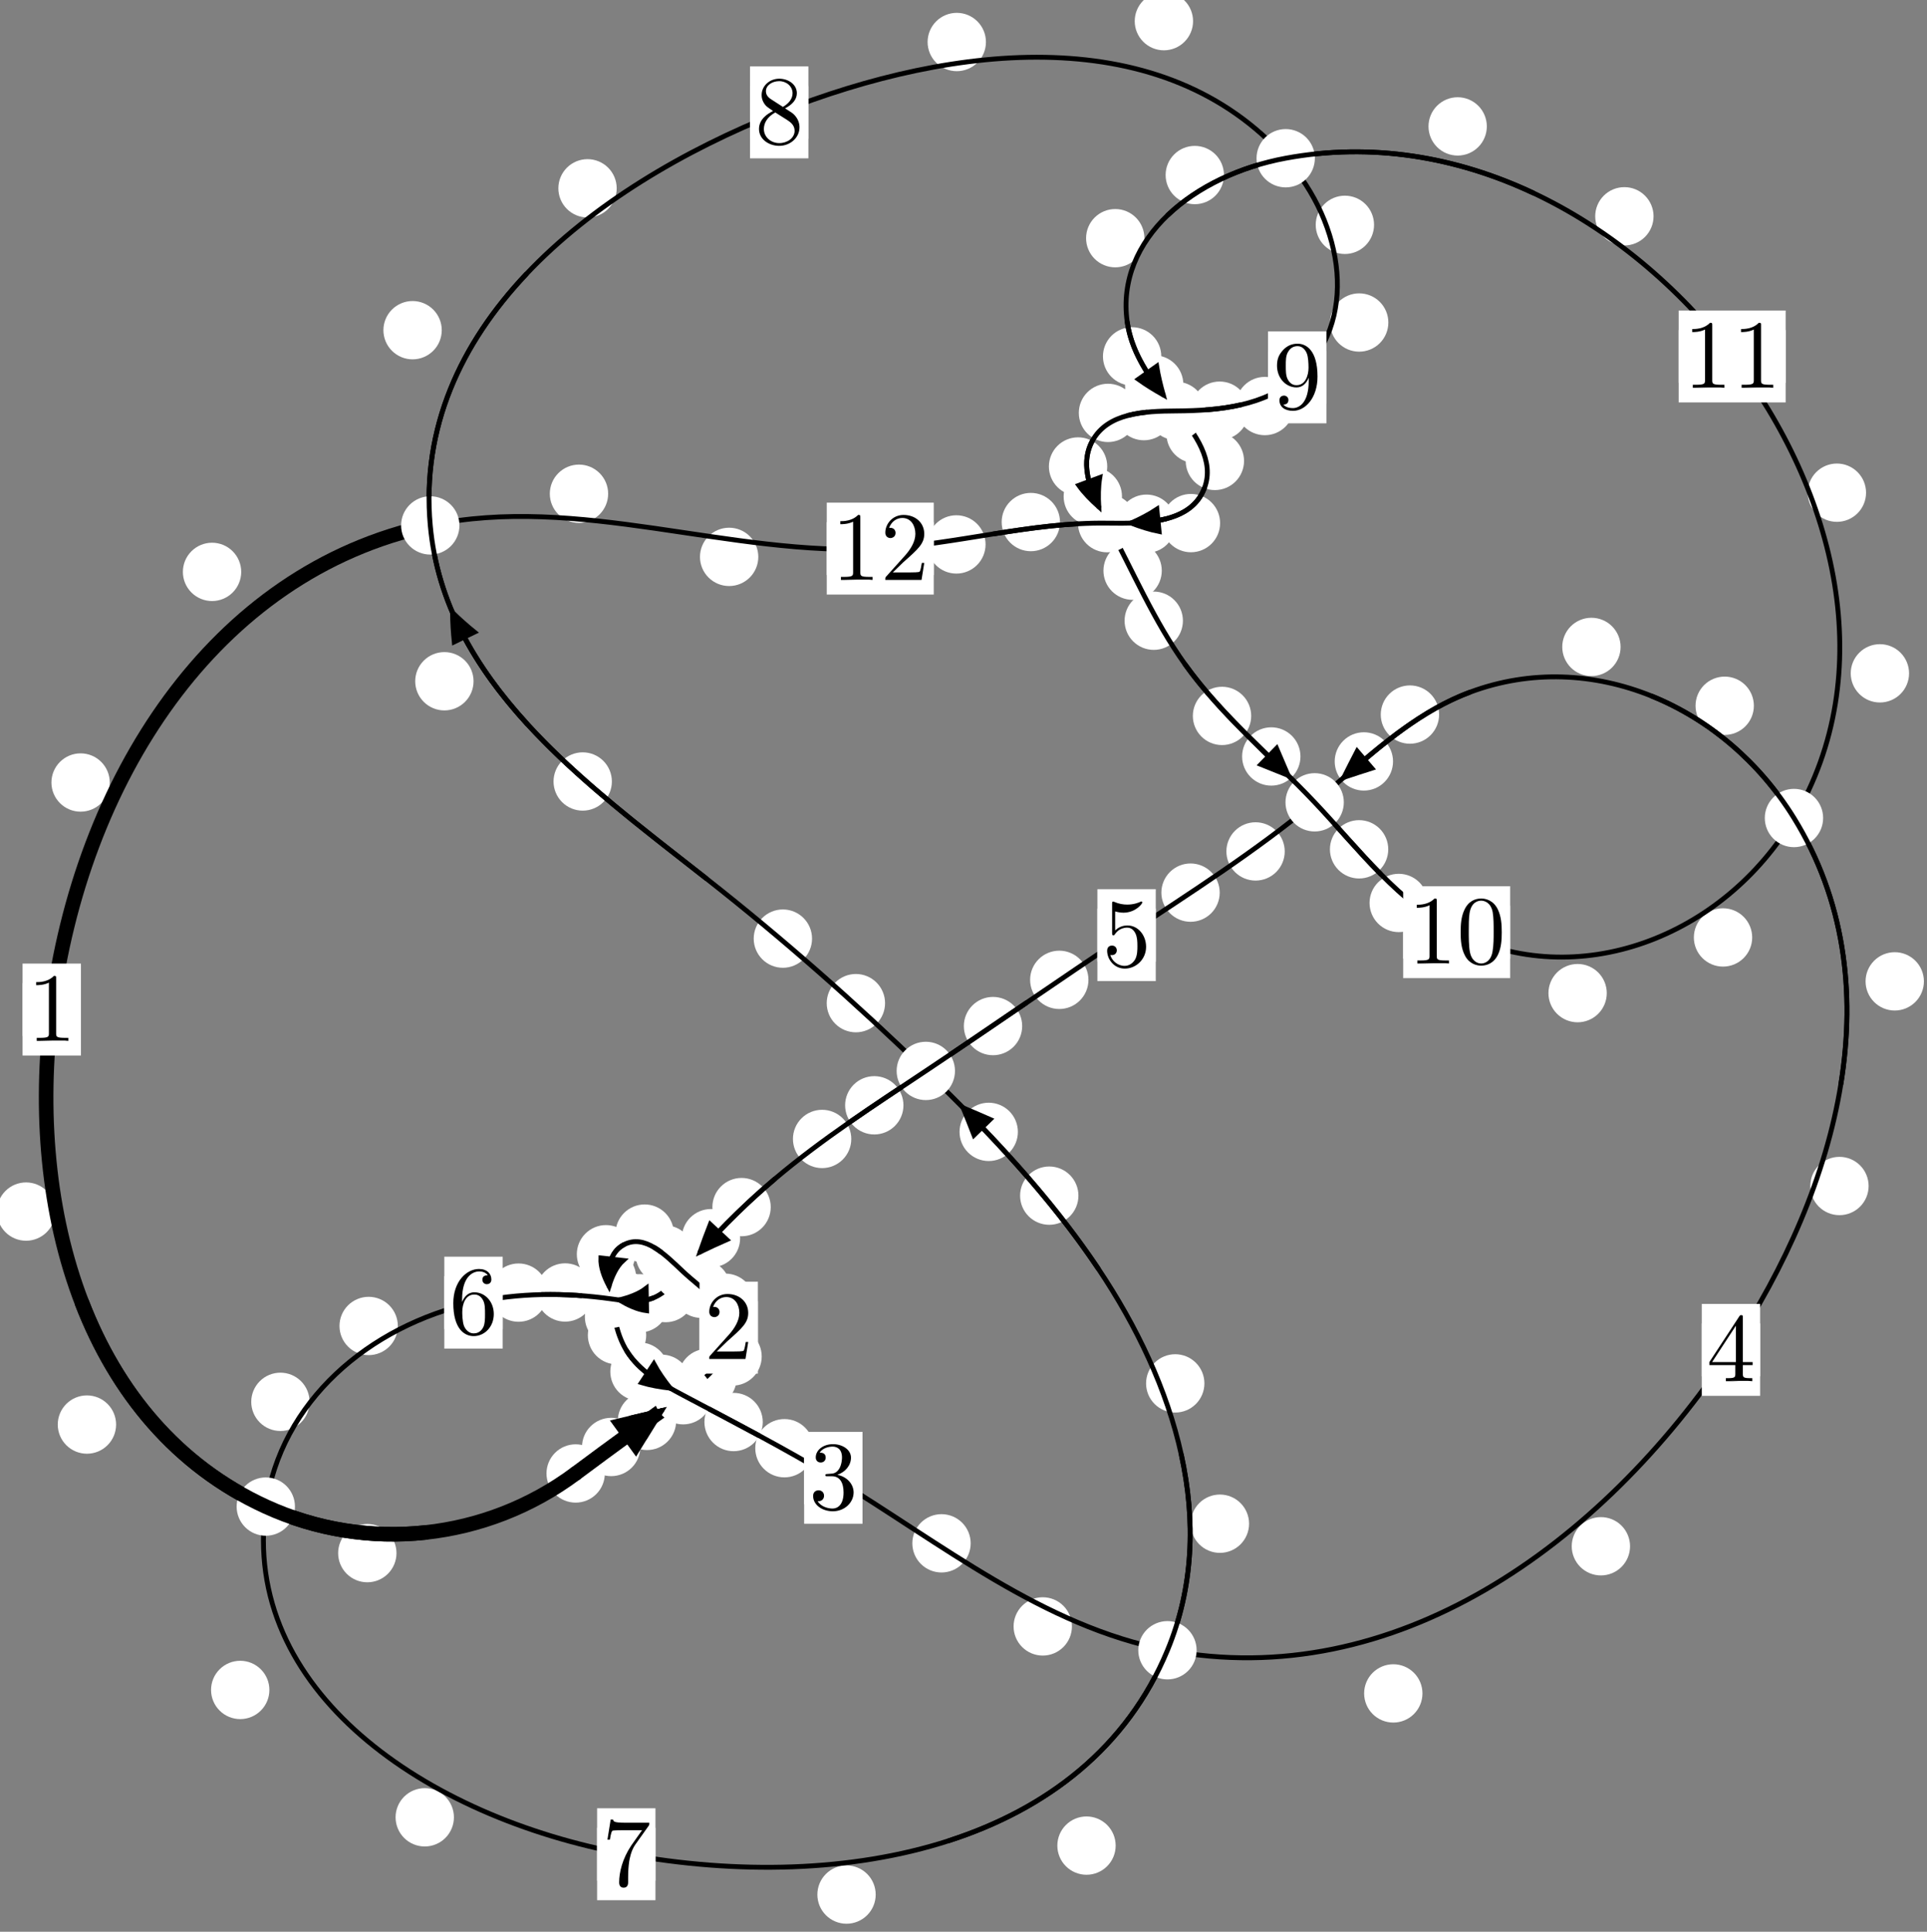<?xml version="1.0"?>
<!-- Created by MetaPost 1.999 on 2021.07.06:0015 -->
<svg version="1.1" xmlns="http://www.w3.org/2000/svg" xmlns:xlink="http://www.w3.org/1999/xlink" width="197.462" height="197.99" viewBox="0 0 197.462 197.99">
<rect x="0" y="0" width="197.462" height="197.99" fill="#808080" stroke="none"/>
<!-- Original BoundingBox: -70.317474 -54.168701 127.144852 143.820862 -->
  <defs>
    <g transform="scale(0.01,0.01)" id="GLYPHcmr10_48">
      <path style="fill-rule: evenodd;" d="M460 -320C460 -400,455 -480,420 -554C374 -650,292 -666,250 -666C190 -666,117 -640,76 -547C44 -478,39 -400,39 -320C39 -245,43 -155,84 -79C127 2,200 22,249 22C303 22,379 1,423 -94C455 -163,460 -241,460 -320M249 -0C210 -0,151 -25,133 -121C122 -181,122 -273,122 -332C122 -396,122 -462,130 -516C149 -635,224 -644,249 -644C282 -644,348 -626,367 -527C377 -471,377 -395,377 -332C377 -257,377 -189,366 -125C351 -30,294 -0,249 -0"></path>
    </g>
    <g transform="scale(0.01,0.01)" id="GLYPHcmr10_49">
      <path style="fill-rule: evenodd;" d="M294 -640C294 -664,294 -666,271 -666C209 -602,121 -602,89 -602L89 -571C109 -571,168 -571,220 -597L220 -79C220 -43,217 -31,127 -31L95 -31L95 -0L257 -0L130 -3L217 -3L257 -3L297 -3L384 -3L419 -0L419 -31L387 -31C297 -31,294 -42,294 -79"></path>
    </g>
    <g transform="scale(0.01,0.01)" id="GLYPHcmr10_50">
      <path style="fill-rule: evenodd;" d="M127 -77L233 -180C389 -318,449 -372,449 -472C449 -586,359 -666,237 -666C124 -666,50 -574,50 -485C50 -429,100 -429,103 -429C120 -429,155 -441,155 -482C155 -508,137 -534,102 -534C94 -534,92 -534,89 -533C112 -598,166 -635,224 -635C315 -635,358 -554,358 -472C358 -392,308 -313,253 -251L61 -37C50 -26,50 -24,50 -0L421 -0L449 -174L424 -174C419 -144,412 -100,402 -85C395 -77,329 -77,307 -77"></path>
    </g>
    <g transform="scale(0.01,0.01)" id="GLYPHcmr10_51">
      <path style="fill-rule: evenodd;" d="M290 -352C372 -379,430 -449,430 -528C430 -610,342 -666,246 -666C145 -666,69 -606,69 -530C69 -497,91 -478,120 -478C151 -478,171 -500,171 -529C171 -579,124 -579,109 -579C140 -628,206 -641,242 -641C283 -641,338 -619,338 -529C338 -517,336 -459,310 -415C280 -367,246 -364,221 -363C213 -362,189 -360,182 -360C174 -359,167 -358,167 -348C167 -337,174 -337,191 -337L235 -337C317 -337,354 -269,354 -171C354 -35,285 -6,241 -6C198 -6,123 -23,88 -82C123 -77,154 -99,154 -137C154 -173,127 -193,98 -193C74 -193,42 -179,42 -135C42 -44,135 22,244 22C366 22,457 -69,457 -171C457 -253,394 -331,290 -352"></path>
    </g>
    <g transform="scale(0.01,0.01)" id="GLYPHcmr10_52">
      <path style="fill-rule: evenodd;" d="M294 -165L294 -78C294 -42,292 -31,218 -31L197 -31L197 -0L332 -0L238 -3L290 -3L332 -3L374 -3L427 -3L468 -0L468 -31L447 -31C373 -31,371 -42,371 -78L371 -165L471 -165L471 -196L371 -196L371 -651C371 -671,371 -677,355 -677C346 -677,343 -677,335 -665L28 -196L28 -165M300 -196L56 -196L300 -569"></path>
    </g>
    <g transform="scale(0.01,0.01)" id="GLYPHcmr10_53">
      <path style="fill-rule: evenodd;" d="M449 -201C449 -320,367 -420,259 -420C211 -420,168 -404,132 -369L132 -564C152 -558,185 -551,217 -551C340 -551,410 -642,410 -655C410 -661,407 -666,400 -666C399 -666,397 -666,392 -663C372 -654,323 -634,256 -634C216 -634,170 -641,123 -662C115 -665,113 -665,111 -665C101 -665,101 -657,101 -641L101 -345C101 -327,101 -319,115 -319C122 -319,124 -322,128 -328C139 -344,176 -398,257 -398C309 -398,334 -352,342 -334C358 -297,360 -258,360 -208C360 -173,360 -113,336 -71C312 -32,275 -6,229 -6C156 -6,99 -59,82 -118C85 -117,88 -116,99 -116C132 -116,149 -141,149 -165C149 -189,132 -214,99 -214C85 -214,50 -207,50 -161C50 -75,119 22,231 22C347 22,449 -74,449 -201"></path>
    </g>
    <g transform="scale(0.01,0.01)" id="GLYPHcmr10_54">
      <path style="fill-rule: evenodd;" d="M132 -328L132 -352C132 -605,256 -641,307 -641C331 -641,373 -635,395 -601C380 -601,340 -601,340 -556C340 -525,364 -510,386 -510C402 -510,432 -519,432 -558C432 -618,388 -666,305 -666C177 -666,42 -537,42 -316C42 -49,158 22,251 22C362 22,457 -72,457 -204C457 -331,368 -427,257 -427C189 -427,152 -376,132 -328M251 -6C188 -6,158 -66,152 -81C134 -128,134 -208,134 -226C134 -304,166 -404,256 -404C272 -404,318 -404,349 -342C367 -305,367 -254,367 -205C367 -157,367 -107,350 -71C320 -11,274 -6,251 -6"></path>
    </g>
    <g transform="scale(0.01,0.01)" id="GLYPHcmr10_55">
      <path style="fill-rule: evenodd;" d="M476 -609C485 -621,485 -623,485 -644L242 -644C120 -644,118 -657,114 -676L89 -676L56 -470L81 -470C84 -486,93 -549,106 -561C113 -567,191 -567,204 -567L411 -567C400 -551,321 -442,299 -409C209 -274,176 -135,176 -33C176 -23,176 22,222 22C268 22,268 -23,268 -33L268 -84C268 -139,271 -194,279 -248C283 -271,297 -357,341 -419"></path>
    </g>
    <g transform="scale(0.01,0.01)" id="GLYPHcmr10_56">
      <path style="fill-rule: evenodd;" d="M163 -457C117 -487,113 -521,113 -538C113 -599,178 -641,249 -641C322 -641,386 -589,386 -517C386 -460,347 -412,287 -377M309 -362C381 -399,430 -451,430 -517C430 -609,341 -666,250 -666C150 -666,69 -592,69 -499C69 -481,71 -436,113 -389C124 -377,161 -352,186 -335C128 -306,42 -250,42 -151C42 -45,144 22,249 22C362 22,457 -61,457 -168C457 -204,446 -249,408 -291C389 -312,373 -322,309 -362M209 -320L332 -242C360 -223,407 -193,407 -132C407 -58,332 -6,250 -6C164 -6,92 -68,92 -151C92 -209,124 -273,209 -320"></path>
    </g>
    <g transform="scale(0.01,0.01)" id="GLYPHcmr10_57">
      <path style="fill-rule: evenodd;" d="M367 -318L367 -286C367 -52,263 -6,205 -6C188 -6,134 -8,107 -42C151 -42,159 -71,159 -88C159 -119,135 -134,113 -134C97 -134,67 -125,67 -86C67 -19,121 22,206 22C335 22,457 -114,457 -329C457 -598,342 -666,253 -666C198 -666,149 -648,106 -603C65 -558,42 -516,42 -441C42 -316,130 -218,242 -218C303 -218,344 -260,367 -318M243 -241C227 -241,181 -241,150 -304C132 -341,132 -391,132 -440C132 -494,132 -541,153 -578C180 -628,218 -641,253 -641C299 -641,332 -607,349 -562C361 -530,365 -467,365 -421C365 -338,331 -241,243 -241"></path>
    </g>
  </defs>
  <path d="M65.617 148.304C65.617 147.511,65.302 146.751,64.742 146.19C64.181 145.63,63.421 145.315,62.628 145.315C61.836 145.315,61.075 145.63,60.515 146.19C59.954 146.751,59.639 147.511,59.639 148.304C59.639 149.096,59.954 149.857,60.515 150.417C61.075 150.978,61.836 151.293,62.628 151.293C63.421 151.293,64.181 150.978,64.742 150.417C65.302 149.857,65.617 149.096,65.617 148.304Z" style="fill: rgb(100%,100%,100%);stroke: none;"></path>
  <path d="M61.977 151.019C61.977 150.226,61.662 149.466,61.102 148.906C60.542 148.345,59.781 148.03,58.989 148.03C58.196 148.03,57.436 148.345,56.875 148.906C56.315 149.466,56 150.226,56 151.019C56 151.812,56.315 152.572,56.875 153.132C57.436 153.693,58.196 154.008,58.989 154.008C59.781 154.008,60.542 153.693,61.102 153.132C61.662 152.572,61.977 151.812,61.977 151.019Z" style="fill: rgb(100%,100%,100%);stroke: none;"></path>
  <path d="M75.488 141.224C75.488 140.431,75.173 139.671,74.612 139.11C74.052 138.55,73.292 138.235,72.499 138.235C71.706 138.235,70.946 138.55,70.386 139.11C69.825 139.671,69.51 140.431,69.51 141.224C69.51 142.016,69.825 142.777,70.386 143.337C70.946 143.898,71.706 144.213,72.499 144.213C73.292 144.213,74.052 143.898,74.612 143.337C75.173 142.777,75.488 142.016,75.488 141.224Z" style="fill: rgb(100%,100%,100%);stroke: none;"></path>
  <path d="M69.288 145.631C69.288 144.838,68.973 144.078,68.412 143.517C67.852 142.957,67.092 142.642,66.299 142.642C65.506 142.642,64.746 142.957,64.186 143.517C63.625 144.078,63.31 144.838,63.31 145.631C63.31 146.423,63.625 147.183,64.186 147.744C64.746 148.304,65.506 148.619,66.299 148.619C67.092 148.619,67.852 148.304,68.412 147.744C68.973 147.183,69.288 146.423,69.288 145.631Z" style="fill: rgb(100%,100%,100%);stroke: none;"></path>
  <path d="M77.319 133.523C77.319 132.73,77.004 131.97,76.443 131.409C75.883 130.849,75.123 130.534,74.33 130.534C73.537 130.534,72.777 130.849,72.217 131.409C71.656 131.97,71.341 132.73,71.341 133.523C71.341 134.315,71.656 135.076,72.217 135.636C72.777 136.197,73.537 136.511,74.33 136.511C75.123 136.511,75.883 136.197,76.443 135.636C77.004 135.076,77.319 134.315,77.319 133.523Z" style="fill: rgb(100%,100%,100%);stroke: none;"></path>
  <path d="M78.053 139.029C78.053 138.236,77.738 137.476,77.177 136.915C76.617 136.355,75.857 136.04,75.064 136.04C74.271 136.04,73.511 136.355,72.951 136.915C72.39 137.476,72.075 138.236,72.075 139.029C72.075 139.821,72.39 140.581,72.951 141.142C73.511 141.702,74.271 142.017,75.064 142.017C75.857 142.017,76.617 141.702,77.177 141.142C77.738 140.581,78.053 139.821,78.053 139.029Z" style="fill: rgb(100%,100%,100%);stroke: none;"></path>
  <path d="M71.113 128.574C71.113 127.781,70.798 127.021,70.237 126.46C69.677 125.9,68.917 125.585,68.124 125.585C67.331 125.585,66.571 125.9,66.011 126.46C65.45 127.021,65.135 127.781,65.135 128.574C65.135 129.366,65.45 130.126,66.011 130.687C66.571 131.247,67.331 131.562,68.124 131.562C68.917 131.562,69.677 131.247,70.237 130.687C70.798 130.126,71.113 129.366,71.113 128.574Z" style="fill: rgb(100%,100%,100%);stroke: none;"></path>
  <path d="M74.853 132.089C74.853 131.296,74.538 130.536,73.977 129.976C73.417 129.415,72.657 129.1,71.864 129.1C71.071 129.1,70.311 129.415,69.751 129.976C69.19 130.536,68.875 131.296,68.875 132.089C68.875 132.882,69.19 133.642,69.751 134.202C70.311 134.763,71.071 135.078,71.864 135.078C72.657 135.078,73.417 134.763,73.977 134.202C74.538 133.642,74.853 132.882,74.853 132.089Z" style="fill: rgb(100%,100%,100%);stroke: none;"></path>
  <path d="M65.085 128.551C65.085 127.758,64.77 126.998,64.21 126.438C63.649 125.877,62.889 125.562,62.096 125.562C61.304 125.562,60.543 125.877,59.983 126.438C59.423 126.998,59.108 127.758,59.108 128.551C59.108 129.344,59.423 130.104,59.983 130.665C60.543 131.225,61.304 131.54,62.096 131.54C62.889 131.54,63.649 131.225,64.21 130.665C64.77 130.104,65.085 129.344,65.085 128.551Z" style="fill: rgb(100%,100%,100%);stroke: none;"></path>
  <path d="M69.048 126.435C69.048 125.642,68.733 124.882,68.172 124.322C67.612 123.761,66.852 123.446,66.059 123.446C65.266 123.446,64.506 123.761,63.946 124.322C63.385 124.882,63.07 125.642,63.07 126.435C63.07 127.228,63.385 127.988,63.946 128.548C64.506 129.109,65.266 129.424,66.059 129.424C66.852 129.424,67.612 129.109,68.172 128.548C68.733 127.988,69.048 127.228,69.048 126.435Z" style="fill: rgb(100%,100%,100%);stroke: none;"></path>
  <path d="M65.909 134.964C65.909 134.171,65.594 133.411,65.034 132.851C64.474 132.29,63.713 131.975,62.921 131.975C62.128 131.975,61.368 132.29,60.807 132.851C60.247 133.411,59.932 134.171,59.932 134.964C59.932 135.757,60.247 136.517,60.807 137.077C61.368 137.638,62.128 137.953,62.921 137.953C63.713 137.953,64.474 137.638,65.034 137.077C65.594 136.517,65.909 135.757,65.909 134.964Z" style="fill: rgb(100%,100%,100%);stroke: none;"></path>
  <path d="M65.192 130.973C65.192 130.18,64.877 129.42,64.317 128.86C63.756 128.299,62.996 127.984,62.204 127.984C61.411 127.984,60.651 128.299,60.09 128.86C59.53 129.42,59.215 130.18,59.215 130.973C59.215 131.766,59.53 132.526,60.09 133.086C60.651 133.647,61.411 133.962,62.204 133.962C62.996 133.962,63.756 133.647,64.317 133.086C64.877 132.526,65.192 131.766,65.192 130.973Z" style="fill: rgb(100%,100%,100%);stroke: none;"></path>
  <path d="M68.517 140.579C68.517 139.786,68.202 139.026,67.642 138.466C67.082 137.905,66.321 137.59,65.529 137.59C64.736 137.59,63.976 137.905,63.415 138.466C62.855 139.026,62.54 139.786,62.54 140.579C62.54 141.372,62.855 142.132,63.415 142.692C63.976 143.253,64.736 143.568,65.529 143.568C66.321 143.568,67.082 143.253,67.642 142.692C68.202 142.132,68.517 141.372,68.517 140.579Z" style="fill: rgb(100%,100%,100%);stroke: none;"></path>
  <path d="M66.216 136.85C66.216 136.057,65.901 135.297,65.34 134.737C64.78 134.176,64.02 133.861,63.227 133.861C62.434 133.861,61.674 134.176,61.114 134.737C60.553 135.297,60.238 136.057,60.238 136.85C60.238 137.643,60.553 138.403,61.114 138.963C61.674 139.524,62.434 139.839,63.227 139.839C64.02 139.839,64.78 139.524,65.34 138.963C65.901 138.403,66.216 137.643,66.216 136.85Z" style="fill: rgb(100%,100%,100%);stroke: none;"></path>
  <path d="M78.161 145.747C78.161 144.955,77.846 144.195,77.285 143.634C76.725 143.074,75.965 142.759,75.172 142.759C74.379 142.759,73.619 143.074,73.059 143.634C72.498 144.195,72.183 144.955,72.183 145.747C72.183 146.54,72.498 147.3,73.059 147.861C73.619 148.421,74.379 148.736,75.172 148.736C75.965 148.736,76.725 148.421,77.285 147.861C77.846 147.3,78.161 146.54,78.161 145.747Z" style="fill: rgb(100%,100%,100%);stroke: none;"></path>
  <path d="M70.781 141.827C70.781 141.035,70.466 140.274,69.906 139.714C69.345 139.153,68.585 138.838,67.792 138.838C67 138.838,66.239 139.153,65.679 139.714C65.118 140.274,64.803 141.035,64.803 141.827C64.803 142.62,65.118 143.38,65.679 143.941C66.239 144.501,67 144.816,67.792 144.816C68.585 144.816,69.345 144.501,69.906 143.941C70.466 143.38,70.781 142.62,70.781 141.827Z" style="fill: rgb(100%,100%,100%);stroke: none;"></path>
  <path d="M99.466 158.178C99.466 157.386,99.151 156.626,98.59 156.065C98.03 155.505,97.27 155.19,96.477 155.19C95.684 155.19,94.924 155.505,94.364 156.065C93.803 156.626,93.488 157.386,93.488 158.178C93.488 158.971,93.803 159.731,94.364 160.292C94.924 160.852,95.684 161.167,96.477 161.167C97.27 161.167,98.03 160.852,98.59 160.292C99.151 159.731,99.466 158.971,99.466 158.178Z" style="fill: rgb(100%,100%,100%);stroke: none;"></path>
  <path d="M83.371 148.43C83.371 147.638,83.056 146.878,82.496 146.317C81.935 145.757,81.175 145.442,80.382 145.442C79.59 145.442,78.829 145.757,78.269 146.317C77.708 146.878,77.393 147.638,77.393 148.43C77.393 149.223,77.708 149.983,78.269 150.544C78.829 151.104,79.59 151.419,80.382 151.419C81.175 151.419,81.935 151.104,82.496 150.544C83.056 149.983,83.371 149.223,83.371 148.43Z" style="fill: rgb(100%,100%,100%);stroke: none;"></path>
  <path d="M145.761 173.561C145.761 172.769,145.447 172.009,144.886 171.448C144.326 170.888,143.565 170.573,142.773 170.573C141.98 170.573,141.22 170.888,140.659 171.448C140.099 172.009,139.784 172.769,139.784 173.561C139.784 174.354,140.099 175.114,140.659 175.675C141.22 176.235,141.98 176.55,142.773 176.55C143.565 176.55,144.326 176.235,144.886 175.675C145.447 175.114,145.761 174.354,145.761 173.561Z" style="fill: rgb(100%,100%,100%);stroke: none;"></path>
  <path d="M109.842 166.695C109.842 165.902,109.527 165.142,108.966 164.582C108.406 164.021,107.646 163.706,106.853 163.706C106.06 163.706,105.3 164.021,104.74 164.582C104.179 165.142,103.864 165.902,103.864 166.695C103.864 167.488,104.179 168.248,104.74 168.808C105.3 169.369,106.06 169.684,106.853 169.684C107.646 169.684,108.406 169.369,108.966 168.808C109.527 168.248,109.842 167.488,109.842 166.695Z" style="fill: rgb(100%,100%,100%);stroke: none;"></path>
  <path d="M191.479 121.556C191.479 120.764,191.164 120.004,190.604 119.443C190.043 118.883,189.283 118.568,188.491 118.568C187.698 118.568,186.938 118.883,186.377 119.443C185.817 120.004,185.502 120.764,185.502 121.556C185.502 122.349,185.817 123.109,186.377 123.67C186.938 124.23,187.698 124.545,188.491 124.545C189.283 124.545,190.043 124.23,190.604 123.67C191.164 123.109,191.479 122.349,191.479 121.556Z" style="fill: rgb(100%,100%,100%);stroke: none;"></path>
  <path d="M167.034 158.481C167.034 157.688,166.719 156.928,166.159 156.367C165.598 155.807,164.838 155.492,164.046 155.492C163.253 155.492,162.493 155.807,161.932 156.367C161.372 156.928,161.057 157.688,161.057 158.481C161.057 159.273,161.372 160.033,161.932 160.594C162.493 161.154,163.253 161.469,164.046 161.469C164.838 161.469,165.598 161.154,166.159 160.594C166.719 160.033,167.034 159.273,167.034 158.481Z" style="fill: rgb(100%,100%,100%);stroke: none;"></path>
  <path d="M179.721 72.334C179.721 71.542,179.406 70.781,178.846 70.221C178.285 69.661,177.525 69.346,176.732 69.346C175.94 69.346,175.18 69.661,174.619 70.221C174.059 70.781,173.744 71.542,173.744 72.334C173.744 73.127,174.059 73.887,174.619 74.448C175.18 75.008,175.94 75.323,176.732 75.323C177.525 75.323,178.285 75.008,178.846 74.448C179.406 73.887,179.721 73.127,179.721 72.334Z" style="fill: rgb(100%,100%,100%);stroke: none;"></path>
  <path d="M197.145 100.582C197.145 99.789,196.83 99.029,196.269 98.468C195.709 97.908,194.949 97.593,194.156 97.593C193.363 97.593,192.603 97.908,192.043 98.468C191.482 99.029,191.167 99.789,191.167 100.582C191.167 101.374,191.482 102.135,192.043 102.695C192.603 103.256,193.363 103.57,194.156 103.57C194.949 103.57,195.709 103.256,196.269 102.695C196.83 102.135,197.145 101.374,197.145 100.582Z" style="fill: rgb(100%,100%,100%);stroke: none;"></path>
  <path d="M147.467 73.238C147.467 72.446,147.152 71.685,146.591 71.125C146.031 70.564,145.271 70.25,144.478 70.25C143.685 70.25,142.925 70.564,142.365 71.125C141.804 71.685,141.489 72.446,141.489 73.238C141.489 74.031,141.804 74.791,142.365 75.352C142.925 75.912,143.685 76.227,144.478 76.227C145.271 76.227,146.031 75.912,146.591 75.352C147.152 74.791,147.467 74.031,147.467 73.238Z" style="fill: rgb(100%,100%,100%);stroke: none;"></path>
  <path d="M166.064 66.304C166.064 65.512,165.749 64.752,165.188 64.191C164.628 63.631,163.867 63.316,163.075 63.316C162.282 63.316,161.522 63.631,160.961 64.191C160.401 64.752,160.086 65.512,160.086 66.304C160.086 67.097,160.401 67.857,160.961 68.418C161.522 68.978,162.282 69.293,163.075 69.293C163.867 69.293,164.628 68.978,165.188 68.418C165.749 67.857,166.064 67.097,166.064 66.304Z" style="fill: rgb(100%,100%,100%);stroke: none;"></path>
  <path d="M131.648 87.264C131.648 86.472,131.333 85.712,130.772 85.151C130.212 84.591,129.452 84.276,128.659 84.276C127.866 84.276,127.106 84.591,126.546 85.151C125.985 85.712,125.67 86.472,125.67 87.264C125.67 88.057,125.985 88.817,126.546 89.378C127.106 89.938,127.866 90.253,128.659 90.253C129.452 90.253,130.212 89.938,130.772 89.378C131.333 88.817,131.648 88.057,131.648 87.264Z" style="fill: rgb(100%,100%,100%);stroke: none;"></path>
  <path d="M142.746 78.04C142.746 77.248,142.431 76.487,141.871 75.927C141.31 75.366,140.55 75.052,139.757 75.052C138.965 75.052,138.204 75.366,137.644 75.927C137.084 76.487,136.769 77.248,136.769 78.04C136.769 78.833,137.084 79.593,137.644 80.154C138.204 80.714,138.965 81.029,139.757 81.029C140.55 81.029,141.31 80.714,141.871 80.154C142.431 79.593,142.746 78.833,142.746 78.04Z" style="fill: rgb(100%,100%,100%);stroke: none;"></path>
  <path d="M111.535 100.426C111.535 99.634,111.22 98.873,110.659 98.313C110.099 97.752,109.339 97.437,108.546 97.437C107.753 97.437,106.993 97.752,106.433 98.313C105.872 98.873,105.557 99.634,105.557 100.426C105.557 101.219,105.872 101.979,106.433 102.54C106.993 103.1,107.753 103.415,108.546 103.415C109.339 103.415,110.099 103.1,110.659 102.54C111.22 101.979,111.535 101.219,111.535 100.426Z" style="fill: rgb(100%,100%,100%);stroke: none;"></path>
  <path d="M124.986 91.488C124.986 90.696,124.671 89.935,124.11 89.375C123.55 88.814,122.79 88.499,121.997 88.499C121.204 88.499,120.444 88.814,119.884 89.375C119.323 89.935,119.008 90.696,119.008 91.488C119.008 92.281,119.323 93.041,119.884 93.602C120.444 94.162,121.204 94.477,121.997 94.477C122.79 94.477,123.55 94.162,124.11 93.602C124.671 93.041,124.986 92.281,124.986 91.488Z" style="fill: rgb(100%,100%,100%);stroke: none;"></path>
  <path d="M92.578 113.285C92.578 112.492,92.263 111.732,91.703 111.171C91.142 110.611,90.382 110.296,89.589 110.296C88.797 110.296,88.037 110.611,87.476 111.171C86.916 111.732,86.601 112.492,86.601 113.285C86.601 114.077,86.916 114.838,87.476 115.398C88.037 115.959,88.797 116.274,89.589 116.274C90.382 116.274,91.142 115.959,91.703 115.398C92.263 114.838,92.578 114.077,92.578 113.285Z" style="fill: rgb(100%,100%,100%);stroke: none;"></path>
  <path d="M104.744 105.164C104.744 104.372,104.429 103.612,103.869 103.051C103.308 102.491,102.548 102.176,101.755 102.176C100.963 102.176,100.203 102.491,99.642 103.051C99.082 103.612,98.767 104.372,98.767 105.164C98.767 105.957,99.082 106.717,99.642 107.278C100.203 107.838,100.963 108.153,101.755 108.153C102.548 108.153,103.308 107.838,103.869 107.278C104.429 106.717,104.744 105.957,104.744 105.164Z" style="fill: rgb(100%,100%,100%);stroke: none;"></path>
  <path d="M78.978 123.718C78.978 122.925,78.663 122.165,78.103 121.605C77.542 121.044,76.782 120.729,75.989 120.729C75.197 120.729,74.436 121.044,73.876 121.605C73.315 122.165,73 122.925,73 123.718C73 124.511,73.315 125.271,73.876 125.831C74.436 126.392,75.197 126.707,75.989 126.707C76.782 126.707,77.542 126.392,78.103 125.831C78.663 125.271,78.978 124.511,78.978 123.718Z" style="fill: rgb(100%,100%,100%);stroke: none;"></path>
  <path d="M87.232 116.733C87.232 115.941,86.917 115.181,86.356 114.62C85.796 114.06,85.036 113.745,84.243 113.745C83.45 113.745,82.69 114.06,82.13 114.62C81.569 115.181,81.254 115.941,81.254 116.733C81.254 117.526,81.569 118.286,82.13 118.847C82.69 119.407,83.45 119.722,84.243 119.722C85.036 119.722,85.796 119.407,86.356 118.847C86.917 118.286,87.232 117.526,87.232 116.733Z" style="fill: rgb(100%,100%,100%);stroke: none;"></path>
  <path d="M72.098 131.408C72.098 130.616,71.783 129.856,71.223 129.295C70.662 128.735,69.902 128.42,69.109 128.42C68.317 128.42,67.557 128.735,66.996 129.295C66.436 129.856,66.121 130.616,66.121 131.408C66.121 132.201,66.436 132.961,66.996 133.522C67.557 134.082,68.317 134.397,69.109 134.397C69.902 134.397,70.662 134.082,71.223 133.522C71.783 132.961,72.098 132.201,72.098 131.408Z" style="fill: rgb(100%,100%,100%);stroke: none;"></path>
  <path d="M75.841 126.905C75.841 126.112,75.526 125.352,74.966 124.791C74.405 124.231,73.645 123.916,72.852 123.916C72.06 123.916,71.3 124.231,70.739 124.791C70.179 125.352,69.864 126.112,69.864 126.905C69.864 127.697,70.179 128.458,70.739 129.018C71.3 129.578,72.06 129.893,72.852 129.893C73.645 129.893,74.405 129.578,74.966 129.018C75.526 128.458,75.841 127.697,75.841 126.905Z" style="fill: rgb(100%,100%,100%);stroke: none;"></path>
  <path d="M68.527 133.579C68.527 132.786,68.212 132.026,67.652 131.465C67.091 130.905,66.331 130.59,65.538 130.59C64.746 130.59,63.985 130.905,63.425 131.465C62.864 132.026,62.549 132.786,62.549 133.579C62.549 134.371,62.864 135.132,63.425 135.692C63.985 136.253,64.746 136.567,65.538 136.567C66.331 136.567,67.091 136.253,67.652 135.692C68.212 135.132,68.527 134.371,68.527 133.579Z" style="fill: rgb(100%,100%,100%);stroke: none;"></path>
  <path d="M71.194 132.532C71.194 131.739,70.879 130.979,70.318 130.418C69.758 129.858,68.998 129.543,68.205 129.543C67.412 129.543,66.652 129.858,66.092 130.418C65.531 130.979,65.216 131.739,65.216 132.532C65.216 133.324,65.531 134.084,66.092 134.645C66.652 135.205,67.412 135.52,68.205 135.52C68.998 135.52,69.758 135.205,70.318 134.645C70.879 134.084,71.194 133.324,71.194 132.532Z" style="fill: rgb(100%,100%,100%);stroke: none;"></path>
  <path d="M60.895 132.469C60.895 131.676,60.58 130.916,60.02 130.356C59.459 129.795,58.699 129.48,57.906 129.48C57.114 129.48,56.353 129.795,55.793 130.356C55.232 130.916,54.917 131.676,54.917 132.469C54.917 133.262,55.232 134.022,55.793 134.582C56.353 135.143,57.114 135.458,57.906 135.458C58.699 135.458,59.459 135.143,60.02 134.582C60.58 134.022,60.895 133.262,60.895 132.469Z" style="fill: rgb(100%,100%,100%);stroke: none;"></path>
  <path d="M67.028 133.322C67.028 132.53,66.713 131.77,66.153 131.209C65.592 130.649,64.832 130.334,64.04 130.334C63.247 130.334,62.487 130.649,61.926 131.209C61.366 131.77,61.051 132.53,61.051 133.322C61.051 134.115,61.366 134.875,61.926 135.436C62.487 135.996,63.247 136.311,64.04 136.311C64.832 136.311,65.592 135.996,66.153 135.436C66.713 134.875,67.028 134.115,67.028 133.322Z" style="fill: rgb(100%,100%,100%);stroke: none;"></path>
  <path d="M40.766 135.902C40.766 135.109,40.451 134.349,39.89 133.788C39.33 133.228,38.569 132.913,37.777 132.913C36.984 132.913,36.224 133.228,35.663 133.788C35.103 134.349,34.788 135.109,34.788 135.902C34.788 136.694,35.103 137.454,35.663 138.015C36.224 138.575,36.984 138.89,37.777 138.89C38.569 138.89,39.33 138.575,39.89 138.015C40.451 137.454,40.766 136.694,40.766 135.902Z" style="fill: rgb(100%,100%,100%);stroke: none;"></path>
  <path d="M56.126 132.483C56.126 131.691,55.811 130.93,55.251 130.37C54.691 129.81,53.93 129.495,53.138 129.495C52.345 129.495,51.585 129.81,51.024 130.37C50.464 130.93,50.149 131.691,50.149 132.483C50.149 133.276,50.464 134.036,51.024 134.597C51.585 135.157,52.345 135.472,53.138 135.472C53.93 135.472,54.691 135.157,55.251 134.597C55.811 134.036,56.126 133.276,56.126 132.483Z" style="fill: rgb(100%,100%,100%);stroke: none;"></path>
  <path d="M27.605 173.206C27.605 172.413,27.29 171.653,26.729 171.093C26.169 170.532,25.409 170.217,24.616 170.217C23.823 170.217,23.063 170.532,22.503 171.093C21.942 171.653,21.627 172.413,21.627 173.206C21.627 173.999,21.942 174.759,22.503 175.319C23.063 175.88,23.823 176.195,24.616 176.195C25.409 176.195,26.169 175.88,26.729 175.319C27.29 174.759,27.605 173.999,27.605 173.206Z" style="fill: rgb(100%,100%,100%);stroke: none;"></path>
  <path d="M31.723 143.677C31.723 142.884,31.408 142.124,30.847 141.563C30.287 141.003,29.527 140.688,28.734 140.688C27.941 140.688,27.181 141.003,26.621 141.563C26.06 142.124,25.745 142.884,25.745 143.677C25.745 144.469,26.06 145.23,26.621 145.79C27.181 146.351,27.941 146.665,28.734 146.665C29.527 146.665,30.287 146.351,30.847 145.79C31.408 145.23,31.723 144.469,31.723 143.677Z" style="fill: rgb(100%,100%,100%);stroke: none;"></path>
  <path d="M89.734 194.18C89.734 193.387,89.419 192.627,88.859 192.067C88.298 191.506,87.538 191.191,86.746 191.191C85.953 191.191,85.193 191.506,84.632 192.067C84.072 192.627,83.757 193.387,83.757 194.18C83.757 194.973,84.072 195.733,84.632 196.293C85.193 196.854,85.953 197.169,86.746 197.169C87.538 197.169,88.298 196.854,88.859 196.293C89.419 195.733,89.734 194.973,89.734 194.18Z" style="fill: rgb(100%,100%,100%);stroke: none;"></path>
  <path d="M46.514 186.26C46.514 185.468,46.199 184.708,45.638 184.147C45.078 183.587,44.317 183.272,43.525 183.272C42.732 183.272,41.972 183.587,41.411 184.147C40.851 184.708,40.536 185.468,40.536 186.26C40.536 187.053,40.851 187.813,41.411 188.374C41.972 188.934,42.732 189.249,43.525 189.249C44.317 189.249,45.078 188.934,45.638 188.374C46.199 187.813,46.514 187.053,46.514 186.26Z" style="fill: rgb(100%,100%,100%);stroke: none;"></path>
  <path d="M127.994 156.168C127.994 155.375,127.679 154.615,127.118 154.055C126.558 153.494,125.797 153.179,125.005 153.179C124.212 153.179,123.452 153.494,122.891 154.055C122.331 154.615,122.016 155.375,122.016 156.168C122.016 156.961,122.331 157.721,122.891 158.281C123.452 158.842,124.212 159.157,125.005 159.157C125.797 159.157,126.558 158.842,127.118 158.281C127.679 157.721,127.994 156.961,127.994 156.168Z" style="fill: rgb(100%,100%,100%);stroke: none;"></path>
  <path d="M114.324 189.16C114.324 188.368,114.009 187.607,113.449 187.047C112.888 186.487,112.128 186.172,111.336 186.172C110.543 186.172,109.783 186.487,109.222 187.047C108.662 187.607,108.347 188.368,108.347 189.16C108.347 189.953,108.662 190.713,109.222 191.274C109.783 191.834,110.543 192.149,111.336 192.149C112.128 192.149,112.888 191.834,113.449 191.274C114.009 190.713,114.324 189.953,114.324 189.16Z" style="fill: rgb(100%,100%,100%);stroke: none;"></path>
  <path d="M110.508 122.545C110.508 121.752,110.193 120.992,109.632 120.431C109.072 119.871,108.312 119.556,107.519 119.556C106.726 119.556,105.966 119.871,105.406 120.431C104.845 120.992,104.53 121.752,104.53 122.545C104.53 123.337,104.845 124.098,105.406 124.658C105.966 125.219,106.726 125.533,107.519 125.533C108.312 125.533,109.072 125.219,109.632 124.658C110.193 124.098,110.508 123.337,110.508 122.545Z" style="fill: rgb(100%,100%,100%);stroke: none;"></path>
  <path d="M123.417 141.787C123.417 140.994,123.102 140.234,122.542 139.674C121.981 139.113,121.221 138.798,120.428 138.798C119.636 138.798,118.876 139.113,118.315 139.674C117.755 140.234,117.44 140.994,117.44 141.787C117.44 142.58,117.755 143.34,118.315 143.9C118.876 144.461,119.636 144.776,120.428 144.776C121.221 144.776,121.981 144.461,122.542 143.9C123.102 143.34,123.417 142.58,123.417 141.787Z" style="fill: rgb(100%,100%,100%);stroke: none;"></path>
  <path d="M90.693 102.815C90.693 102.022,90.378 101.262,89.817 100.702C89.257 100.141,88.497 99.826,87.704 99.826C86.911 99.826,86.151 100.141,85.591 100.702C85.03 101.262,84.715 102.022,84.715 102.815C84.715 103.608,85.03 104.368,85.591 104.928C86.151 105.489,86.911 105.804,87.704 105.804C88.497 105.804,89.257 105.489,89.817 104.928C90.378 104.368,90.693 103.608,90.693 102.815Z" style="fill: rgb(100%,100%,100%);stroke: none;"></path>
  <path d="M104.303 116.009C104.303 115.216,103.988 114.456,103.428 113.895C102.867 113.335,102.107 113.02,101.314 113.02C100.522 113.02,99.761 113.335,99.201 113.895C98.64 114.456,98.325 115.216,98.325 116.009C98.325 116.801,98.64 117.561,99.201 118.122C99.761 118.682,100.522 118.997,101.314 118.997C102.107 118.997,102.867 118.682,103.428 118.122C103.988 117.561,104.303 116.801,104.303 116.009Z" style="fill: rgb(100%,100%,100%);stroke: none;"></path>
  <path d="M62.7 80.097C62.7 79.304,62.385 78.544,61.824 77.984C61.264 77.423,60.503 77.108,59.711 77.108C58.918 77.108,58.158 77.423,57.597 77.984C57.037 78.544,56.722 79.304,56.722 80.097C56.722 80.89,57.037 81.65,57.597 82.21C58.158 82.771,58.918 83.086,59.711 83.086C60.503 83.086,61.264 82.771,61.824 82.21C62.385 81.65,62.7 80.89,62.7 80.097Z" style="fill: rgb(100%,100%,100%);stroke: none;"></path>
  <path d="M83.211 96.201C83.211 95.408,82.896 94.648,82.336 94.088C81.775 93.527,81.015 93.212,80.222 93.212C79.43 93.212,78.67 93.527,78.109 94.088C77.549 94.648,77.234 95.408,77.234 96.201C77.234 96.994,77.549 97.754,78.109 98.314C78.67 98.875,79.43 99.19,80.222 99.19C81.015 99.19,81.775 98.875,82.336 98.314C82.896 97.754,83.211 96.994,83.211 96.201Z" style="fill: rgb(100%,100%,100%);stroke: none;"></path>
  <path d="M45.267 33.842C45.267 33.049,44.952 32.289,44.391 31.729C43.831 31.168,43.07 30.853,42.278 30.853C41.485 30.853,40.725 31.168,40.164 31.729C39.604 32.289,39.289 33.049,39.289 33.842C39.289 34.635,39.604 35.395,40.164 35.955C40.725 36.516,41.485 36.831,42.278 36.831C43.07 36.831,43.831 36.516,44.391 35.955C44.952 35.395,45.267 34.635,45.267 33.842Z" style="fill: rgb(100%,100%,100%);stroke: none;"></path>
  <path d="M48.525 69.823C48.525 69.031,48.21 68.27,47.65 67.71C47.089 67.15,46.329 66.835,45.536 66.835C44.744 66.835,43.983 67.15,43.423 67.71C42.862 68.27,42.547 69.031,42.547 69.823C42.547 70.616,42.862 71.376,43.423 71.937C43.983 72.497,44.744 72.812,45.536 72.812C46.329 72.812,47.089 72.497,47.65 71.937C48.21 71.376,48.525 70.616,48.525 69.823Z" style="fill: rgb(100%,100%,100%);stroke: none;"></path>
  <path d="M101.03 4.306C101.03 3.513,100.716 2.753,100.155 2.193C99.595 1.632,98.834 1.317,98.042 1.317C97.249 1.317,96.489 1.632,95.928 2.193C95.368 2.753,95.053 3.513,95.053 4.306C95.053 5.099,95.368 5.859,95.928 6.419C96.489 6.98,97.249 7.295,98.042 7.295C98.834 7.295,99.595 6.98,100.155 6.419C100.716 5.859,101.03 5.099,101.03 4.306Z" style="fill: rgb(100%,100%,100%);stroke: none;"></path>
  <path d="M63.194 19.301C63.194 18.508,62.879 17.748,62.318 17.187C61.758 16.627,60.998 16.312,60.205 16.312C59.412 16.312,58.652 16.627,58.092 17.187C57.531 17.748,57.216 18.508,57.216 19.301C57.216 20.093,57.531 20.854,58.092 21.414C58.652 21.974,59.412 22.289,60.205 22.289C60.998 22.289,61.758 21.974,62.318 21.414C62.879 20.854,63.194 20.093,63.194 19.301Z" style="fill: rgb(100%,100%,100%);stroke: none;"></path>
  <path d="M140.801 23.043C140.801 22.251,140.486 21.49,139.926 20.93C139.365 20.369,138.605 20.055,137.813 20.055C137.02 20.055,136.26 20.369,135.699 20.93C135.139 21.49,134.824 22.251,134.824 23.043C134.824 23.836,135.139 24.596,135.699 25.157C136.26 25.717,137.02 26.032,137.813 26.032C138.605 26.032,139.365 25.717,139.926 25.157C140.486 24.596,140.801 23.836,140.801 23.043Z" style="fill: rgb(100%,100%,100%);stroke: none;"></path>
  <path d="M122.255 2.168C122.255 1.375,121.94 0.615,121.379 0.055C120.819 -0.506,120.059 -0.821,119.266 -0.821C118.473 -0.821,117.713 -0.506,117.153 0.055C116.592 0.615,116.277 1.375,116.277 2.168C116.277 2.961,116.592 3.721,117.153 4.281C117.713 4.842,118.473 5.157,119.266 5.157C120.059 5.157,120.819 4.842,121.379 4.281C121.94 3.721,122.255 2.961,122.255 2.168Z" style="fill: rgb(100%,100%,100%);stroke: none;"></path>
  <path d="M132.597 41.616C132.597 40.824,132.282 40.064,131.721 39.503C131.161 38.943,130.401 38.628,129.608 38.628C128.815 38.628,128.055 38.943,127.495 39.503C126.934 40.064,126.619 40.824,126.619 41.616C126.619 42.409,126.934 43.169,127.495 43.73C128.055 44.29,128.815 44.605,129.608 44.605C130.401 44.605,131.161 44.29,131.721 43.73C132.282 43.169,132.597 42.409,132.597 41.616Z" style="fill: rgb(100%,100%,100%);stroke: none;"></path>
  <path d="M142.266 33.056C142.266 32.263,141.951 31.503,141.391 30.942C140.83 30.382,140.07 30.067,139.277 30.067C138.485 30.067,137.725 30.382,137.164 30.942C136.604 31.503,136.289 32.263,136.289 33.056C136.289 33.848,136.604 34.608,137.164 35.169C137.725 35.729,138.485 36.044,139.277 36.044C140.07 36.044,140.83 35.729,141.391 35.169C141.951 34.608,142.266 33.848,142.266 33.056Z" style="fill: rgb(100%,100%,100%);stroke: none;"></path>
  <path d="M120.202 42.137C120.202 41.344,119.887 40.584,119.327 40.023C118.767 39.463,118.006 39.148,117.214 39.148C116.421 39.148,115.661 39.463,115.1 40.023C114.54 40.584,114.225 41.344,114.225 42.137C114.225 42.929,114.54 43.689,115.1 44.25C115.661 44.81,116.421 45.125,117.214 45.125C118.006 45.125,118.767 44.81,119.327 44.25C119.887 43.689,120.202 42.929,120.202 42.137Z" style="fill: rgb(100%,100%,100%);stroke: none;"></path>
  <path d="M127.968 42.093C127.968 41.3,127.653 40.54,127.092 39.98C126.532 39.419,125.772 39.104,124.979 39.104C124.186 39.104,123.426 39.419,122.866 39.98C122.305 40.54,121.99 41.3,121.99 42.093C121.99 42.886,122.305 43.646,122.866 44.206C123.426 44.767,124.186 45.082,124.979 45.082C125.772 45.082,126.532 44.767,127.092 44.206C127.653 43.646,127.968 42.886,127.968 42.093Z" style="fill: rgb(100%,100%,100%);stroke: none;"></path>
  <path d="M113.46 47.812C113.46 47.019,113.145 46.259,112.585 45.698C112.024 45.138,111.264 44.823,110.471 44.823C109.679 44.823,108.918 45.138,108.358 45.698C107.797 46.259,107.483 47.019,107.483 47.812C107.483 48.604,107.797 49.365,108.358 49.925C108.918 50.486,109.679 50.801,110.471 50.801C111.264 50.801,112.024 50.486,112.585 49.925C113.145 49.365,113.46 48.604,113.46 47.812Z" style="fill: rgb(100%,100%,100%);stroke: none;"></path>
  <path d="M116.525 42.318C116.525 41.526,116.211 40.766,115.65 40.205C115.09 39.645,114.329 39.33,113.537 39.33C112.744 39.33,111.984 39.645,111.423 40.205C110.863 40.766,110.548 41.526,110.548 42.318C110.548 43.111,110.863 43.871,111.423 44.432C111.984 44.992,112.744 45.307,113.537 45.307C114.329 45.307,115.09 44.992,115.65 44.432C116.211 43.871,116.525 43.111,116.525 42.318Z" style="fill: rgb(100%,100%,100%);stroke: none;"></path>
  <path d="M119.049 58.49C119.049 57.697,118.734 56.937,118.174 56.377C117.613 55.816,116.853 55.501,116.061 55.501C115.268 55.501,114.508 55.816,113.947 56.377C113.387 56.937,113.072 57.697,113.072 58.49C113.072 59.283,113.387 60.043,113.947 60.603C114.508 61.164,115.268 61.479,116.061 61.479C116.853 61.479,117.613 61.164,118.174 60.603C118.734 60.043,119.049 59.283,119.049 58.49Z" style="fill: rgb(100%,100%,100%);stroke: none;"></path>
  <path d="M114.971 50.881C114.971 50.089,114.656 49.328,114.096 48.768C113.535 48.207,112.775 47.893,111.982 47.893C111.19 47.893,110.429 48.207,109.869 48.768C109.308 49.328,108.993 50.089,108.993 50.881C108.993 51.674,109.308 52.434,109.869 52.995C110.429 53.555,111.19 53.87,111.982 53.87C112.775 53.87,113.535 53.555,114.096 52.995C114.656 52.434,114.971 51.674,114.971 50.881Z" style="fill: rgb(100%,100%,100%);stroke: none;"></path>
  <path d="M128.211 73.376C128.211 72.583,127.896 71.823,127.335 71.262C126.775 70.702,126.015 70.387,125.222 70.387C124.429 70.387,123.669 70.702,123.109 71.262C122.548 71.823,122.233 72.583,122.233 73.376C122.233 74.168,122.548 74.928,123.109 75.489C123.669 76.049,124.429 76.364,125.222 76.364C126.015 76.364,126.775 76.049,127.335 75.489C127.896 74.928,128.211 74.168,128.211 73.376Z" style="fill: rgb(100%,100%,100%);stroke: none;"></path>
  <path d="M121.215 63.619C121.215 62.827,120.9 62.066,120.34 61.506C119.78 60.946,119.019 60.631,118.227 60.631C117.434 60.631,116.674 60.946,116.113 61.506C115.553 62.066,115.238 62.827,115.238 63.619C115.238 64.412,115.553 65.172,116.113 65.733C116.674 66.293,117.434 66.608,118.227 66.608C119.019 66.608,119.78 66.293,120.34 65.733C120.9 65.172,121.215 64.412,121.215 63.619Z" style="fill: rgb(100%,100%,100%);stroke: none;"></path>
  <path d="M142.256 87.049C142.256 86.256,141.941 85.496,141.381 84.936C140.82 84.375,140.06 84.06,139.267 84.06C138.475 84.06,137.715 84.375,137.154 84.936C136.594 85.496,136.279 86.256,136.279 87.049C136.279 87.842,136.594 88.602,137.154 89.162C137.715 89.723,138.475 90.038,139.267 90.038C140.06 90.038,140.82 89.723,141.381 89.162C141.941 88.602,142.256 87.842,142.256 87.049Z" style="fill: rgb(100%,100%,100%);stroke: none;"></path>
  <path d="M133.259 77.532C133.259 76.739,132.944 75.979,132.384 75.418C131.823 74.858,131.063 74.543,130.27 74.543C129.478 74.543,128.717 74.858,128.157 75.418C127.596 75.979,127.281 76.739,127.281 77.532C127.281 78.324,127.596 79.085,128.157 79.645C128.717 80.206,129.478 80.521,130.27 80.521C131.063 80.521,131.823 80.206,132.384 79.645C132.944 79.085,133.259 78.324,133.259 77.532Z" style="fill: rgb(100%,100%,100%);stroke: none;"></path>
  <path d="M164.648 101.789C164.648 100.996,164.334 100.236,163.773 99.675C163.213 99.115,162.452 98.8,161.66 98.8C160.867 98.8,160.107 99.115,159.546 99.675C158.986 100.236,158.671 100.996,158.671 101.789C158.671 102.581,158.986 103.342,159.546 103.902C160.107 104.463,160.867 104.777,161.66 104.777C162.452 104.777,163.213 104.463,163.773 103.902C164.334 103.342,164.648 102.581,164.648 101.789Z" style="fill: rgb(100%,100%,100%);stroke: none;"></path>
  <path d="M146.317 92.546C146.317 91.753,146.002 90.993,145.442 90.433C144.881 89.872,144.121 89.557,143.328 89.557C142.536 89.557,141.776 89.872,141.215 90.433C140.655 90.993,140.34 91.753,140.34 92.546C140.34 93.339,140.655 94.099,141.215 94.659C141.776 95.22,142.536 95.535,143.328 95.535C144.121 95.535,144.881 95.22,145.442 94.659C146.002 94.099,146.317 93.339,146.317 92.546Z" style="fill: rgb(100%,100%,100%);stroke: none;"></path>
  <path d="M195.624 69.012C195.624 68.219,195.309 67.459,194.748 66.898C194.188 66.338,193.428 66.023,192.635 66.023C191.842 66.023,191.082 66.338,190.522 66.898C189.961 67.459,189.646 68.219,189.646 69.012C189.646 69.804,189.961 70.565,190.522 71.125C191.082 71.686,191.842 72,192.635 72C193.428 72,194.188 71.686,194.748 71.125C195.309 70.565,195.624 69.804,195.624 69.012Z" style="fill: rgb(100%,100%,100%);stroke: none;"></path>
  <path d="M179.549 96.081C179.549 95.288,179.234 94.528,178.674 93.968C178.113 93.407,177.353 93.092,176.561 93.092C175.768 93.092,175.008 93.407,174.447 93.968C173.887 94.528,173.572 95.288,173.572 96.081C173.572 96.874,173.887 97.634,174.447 98.194C175.008 98.755,175.768 99.07,176.561 99.07C177.353 99.07,178.113 98.755,178.674 98.194C179.234 97.634,179.549 96.874,179.549 96.081Z" style="fill: rgb(100%,100%,100%);stroke: none;"></path>
  <path d="M169.441 22.168C169.441 21.376,169.126 20.616,168.565 20.055C168.005 19.495,167.245 19.18,166.452 19.18C165.659 19.18,164.899 19.495,164.339 20.055C163.778 20.616,163.463 21.376,163.463 22.168C163.463 22.961,163.778 23.721,164.339 24.282C164.899 24.842,165.659 25.157,166.452 25.157C167.245 25.157,168.005 24.842,168.565 24.282C169.126 23.721,169.441 22.961,169.441 22.168Z" style="fill: rgb(100%,100%,100%);stroke: none;"></path>
  <path d="M191.217 50.498C191.217 49.705,190.902 48.945,190.342 48.384C189.781 47.824,189.021 47.509,188.228 47.509C187.436 47.509,186.676 47.824,186.115 48.384C185.555 48.945,185.24 49.705,185.24 50.498C185.24 51.29,185.555 52.05,186.115 52.611C186.676 53.171,187.436 53.486,188.228 53.486C189.021 53.486,189.781 53.171,190.342 52.611C190.902 52.05,191.217 51.29,191.217 50.498Z" style="fill: rgb(100%,100%,100%);stroke: none;"></path>
  <path d="M125.42 17.94C125.42 17.148,125.105 16.388,124.545 15.827C123.985 15.267,123.224 14.952,122.432 14.952C121.639 14.952,120.879 15.267,120.318 15.827C119.758 16.388,119.443 17.148,119.443 17.94C119.443 18.733,119.758 19.493,120.318 20.054C120.879 20.614,121.639 20.929,122.432 20.929C123.224 20.929,123.985 20.614,124.545 20.054C125.105 19.493,125.42 18.733,125.42 17.94Z" style="fill: rgb(100%,100%,100%);stroke: none;"></path>
  <path d="M152.357 12.956C152.357 12.163,152.042 11.403,151.482 10.842C150.921 10.282,150.161 9.967,149.369 9.967C148.576 9.967,147.816 10.282,147.255 10.842C146.695 11.403,146.38 12.163,146.38 12.956C146.38 13.748,146.695 14.509,147.255 15.069C147.816 15.629,148.576 15.944,149.369 15.944C150.161 15.944,150.921 15.629,151.482 15.069C152.042 14.509,152.357 13.748,152.357 12.956Z" style="fill: rgb(100%,100%,100%);stroke: none;"></path>
  <path d="M118.999 36.526C118.999 35.733,118.684 34.973,118.124 34.412C117.563 33.852,116.803 33.537,116.011 33.537C115.218 33.537,114.458 33.852,113.897 34.412C113.337 34.973,113.022 35.733,113.022 36.526C113.022 37.318,113.337 38.079,113.897 38.639C114.458 39.2,115.218 39.514,116.011 39.514C116.803 39.514,117.563 39.2,118.124 38.639C118.684 38.079,118.999 37.318,118.999 36.526Z" style="fill: rgb(100%,100%,100%);stroke: none;"></path>
  <path d="M117.27 24.413C117.27 23.62,116.955 22.86,116.394 22.299C115.834 21.739,115.074 21.424,114.281 21.424C113.488 21.424,112.728 21.739,112.167 22.299C111.607 22.86,111.292 23.62,111.292 24.413C111.292 25.205,111.607 25.966,112.167 26.526C112.728 27.086,113.488 27.401,114.281 27.401C115.074 27.401,115.834 27.086,116.394 26.526C116.955 25.966,117.27 25.205,117.27 24.413Z" style="fill: rgb(100%,100%,100%);stroke: none;"></path>
  <path d="M125.506 44.481C125.506 43.688,125.191 42.928,124.631 42.368C124.07 41.807,123.31 41.492,122.518 41.492C121.725 41.492,120.965 41.807,120.404 42.368C119.844 42.928,119.529 43.688,119.529 44.481C119.529 45.274,119.844 46.034,120.404 46.594C120.965 47.155,121.725 47.47,122.518 47.47C123.31 47.47,124.07 47.155,124.631 46.594C125.191 46.034,125.506 45.274,125.506 44.481Z" style="fill: rgb(100%,100%,100%);stroke: none;"></path>
  <path d="M121.259 39.406C121.259 38.613,120.944 37.853,120.383 37.293C119.823 36.732,119.063 36.417,118.27 36.417C117.477 36.417,116.717 36.732,116.157 37.293C115.596 37.853,115.281 38.613,115.281 39.406C115.281 40.199,115.596 40.959,116.157 41.519C116.717 42.08,117.477 42.395,118.27 42.395C119.063 42.395,119.823 42.08,120.383 41.519C120.944 40.959,121.259 40.199,121.259 39.406Z" style="fill: rgb(100%,100%,100%);stroke: none;"></path>
  <path d="M125.025 53.614C125.025 52.821,124.711 52.061,124.15 51.501C123.59 50.94,122.829 50.625,122.037 50.625C121.244 50.625,120.484 50.94,119.923 51.501C119.363 52.061,119.048 52.821,119.048 53.614C119.048 54.407,119.363 55.167,119.923 55.727C120.484 56.288,121.244 56.603,122.037 56.603C122.829 56.603,123.59 56.288,124.15 55.727C124.711 55.167,125.025 54.407,125.025 53.614Z" style="fill: rgb(100%,100%,100%);stroke: none;"></path>
  <path d="M127.479 47.242C127.479 46.449,127.164 45.689,126.604 45.128C126.043 44.568,125.283 44.253,124.49 44.253C123.698 44.253,122.937 44.568,122.377 45.128C121.816 45.689,121.501 46.449,121.501 47.242C121.501 48.034,121.816 48.794,122.377 49.355C122.937 49.915,123.698 50.23,124.49 50.23C125.283 50.23,126.043 49.915,126.604 49.355C127.164 48.794,127.479 48.034,127.479 47.242Z" style="fill: rgb(100%,100%,100%);stroke: none;"></path>
  <path d="M108.619 53.507C108.619 52.714,108.304 51.954,107.744 51.394C107.184 50.833,106.423 50.518,105.631 50.518C104.838 50.518,104.078 50.833,103.517 51.394C102.957 51.954,102.642 52.714,102.642 53.507C102.642 54.3,102.957 55.06,103.517 55.62C104.078 56.181,104.838 56.496,105.631 56.496C106.423 56.496,107.184 56.181,107.744 55.62C108.304 55.06,108.619 54.3,108.619 53.507Z" style="fill: rgb(100%,100%,100%);stroke: none;"></path>
  <path d="M120.471 53.679C120.471 52.886,120.156 52.126,119.595 51.565C119.035 51.005,118.275 50.69,117.482 50.69C116.689 50.69,115.929 51.005,115.369 51.565C114.808 52.126,114.493 52.886,114.493 53.679C114.493 54.471,114.808 55.231,115.369 55.792C115.929 56.352,116.689 56.667,117.482 56.667C118.275 56.667,119.035 56.352,119.595 55.792C120.156 55.231,120.471 54.471,120.471 53.679Z" style="fill: rgb(100%,100%,100%);stroke: none;"></path>
  <path d="M77.704 57.076C77.704 56.284,77.389 55.523,76.829 54.963C76.268 54.402,75.508 54.087,74.716 54.087C73.923 54.087,73.163 54.402,72.602 54.963C72.042 55.523,71.727 56.284,71.727 57.076C71.727 57.869,72.042 58.629,72.602 59.19C73.163 59.75,73.923 60.065,74.716 60.065C75.508 60.065,76.268 59.75,76.829 59.19C77.389 58.629,77.704 57.869,77.704 57.076Z" style="fill: rgb(100%,100%,100%);stroke: none;"></path>
  <path d="M100.992 55.8C100.992 55.008,100.677 54.247,100.116 53.687C99.556 53.126,98.795 52.811,98.003 52.811C97.21 52.811,96.45 53.126,95.889 53.687C95.329 54.247,95.014 55.008,95.014 55.8C95.014 56.593,95.329 57.353,95.889 57.914C96.45 58.474,97.21 58.789,98.003 58.789C98.795 58.789,99.556 58.474,100.116 57.914C100.677 57.353,100.992 56.593,100.992 55.8Z" style="fill: rgb(100%,100%,100%);stroke: none;"></path>
  <path d="M24.718 58.614C24.718 57.821,24.403 57.061,23.842 56.501C23.282 55.94,22.522 55.625,21.729 55.625C20.936 55.625,20.176 55.94,19.616 56.501C19.055 57.061,18.74 57.821,18.74 58.614C18.74 59.407,19.055 60.167,19.616 60.727C20.176 61.288,20.936 61.603,21.729 61.603C22.522 61.603,23.282 61.288,23.842 60.727C24.403 60.167,24.718 59.407,24.718 58.614Z" style="fill: rgb(100%,100%,100%);stroke: none;"></path>
  <path d="M62.318 50.606C62.318 49.813,62.003 49.053,61.442 48.493C60.882 47.932,60.122 47.617,59.329 47.617C58.536 47.617,57.776 47.932,57.216 48.493C56.655 49.053,56.34 49.813,56.34 50.606C56.34 51.399,56.655 52.159,57.216 52.719C57.776 53.28,58.536 53.595,59.329 53.595C60.122 53.595,60.882 53.28,61.442 52.719C62.003 52.159,62.318 51.399,62.318 50.606Z" style="fill: rgb(100%,100%,100%);stroke: none;"></path>
  <path d="M5.66 124.177C5.66 123.384,5.345 122.624,4.785 122.064C4.224 121.503,3.464 121.188,2.671 121.188C1.879 121.188,1.118 121.503,0.558 122.064C-0.003 122.624,-0.317 123.384,-0.317 124.177C-0.317 124.97,-0.003 125.73,0.558 126.29C1.118 126.851,1.879 127.166,2.671 127.166C3.464 127.166,4.224 126.851,4.785 126.29C5.345 125.73,5.66 124.97,5.66 124.177Z" style="fill: rgb(100%,100%,100%);stroke: none;"></path>
  <path d="M11.248 80.202C11.248 79.409,10.933 78.649,10.372 78.089C9.812 77.528,9.052 77.213,8.259 77.213C7.466 77.213,6.706 77.528,6.146 78.089C5.585 78.649,5.27 79.409,5.27 80.202C5.27 80.995,5.585 81.755,6.146 82.315C6.706 82.876,7.466 83.191,8.259 83.191C9.052 83.191,9.812 82.876,10.372 82.315C10.933 81.755,11.248 80.995,11.248 80.202Z" style="fill: rgb(100%,100%,100%);stroke: none;"></path>
  <path d="M40.628 159.184C40.628 158.392,40.313 157.631,39.752 157.071C39.192 156.51,38.432 156.195,37.639 156.195C36.846 156.195,36.086 156.51,35.526 157.071C34.965 157.631,34.65 158.392,34.65 159.184C34.65 159.977,34.965 160.737,35.526 161.298C36.086 161.858,36.846 162.173,37.639 162.173C38.432 162.173,39.192 161.858,39.752 161.298C40.313 160.737,40.628 159.977,40.628 159.184Z" style="fill: rgb(100%,100%,100%);stroke: none;"></path>
  <path d="M11.897 146.007C11.897 145.214,11.582 144.454,11.021 143.894C10.461 143.333,9.7 143.018,8.908 143.018C8.115 143.018,7.355 143.333,6.794 143.894C6.234 144.454,5.919 145.214,5.919 146.007C5.919 146.8,6.234 147.56,6.794 148.12C7.355 148.681,8.115 148.996,8.908 148.996C9.7 148.996,10.461 148.681,11.021 148.12C11.582 147.56,11.897 146.8,11.897 146.007Z" style="fill: rgb(100%,100%,100%);stroke: none;"></path>
  <path d="M58.989 151.019C62.628 148.304,66.299 145.631,70 143C72.499 141.224,75.064 139.029,74.67 136.076C74.33 133.523,71.864 132.089,70 130.337C68.124 128.574,66.059 126.435,63.912 127.581C62.096 128.551,62.204 130.973,62.59 133.121C62.921 134.964,63.227 136.85,64.213 138.447C65.529 140.579,67.792 141.827,70 143C75.172 145.747,80.382 148.43,85.392 151.465C96.477 158.178,106.853 166.695,119.631 169.138C142.773 173.561,164.046 158.481,177.371 138.352C188.491 121.556,194.156 100.582,183.83 83.84C176.732 72.334,163.075 66.304,150.641 70.94C144.478 73.238,139.757 78.04,134.714 82.232C128.659 87.264,121.997 91.488,115.442 95.844C108.546 100.426,101.755 105.164,94.869 109.761C89.589 113.285,84.243 116.733,79.396 120.835C75.989 123.718,72.852 126.905,70 130.337C69.109 131.408,68.205 132.532,66.905 133.042C65.538 133.579,64.04 133.322,62.59 133.121C57.906 132.469,53.138 132.483,48.521 133.511C37.777 135.902,28.734 143.677,27.237 154.413C24.616 173.206,43.525 186.26,64.175 190.044C86.746 194.18,111.336 189.16,119.631 169.138C125.005 156.168,120.428 141.787,112.522 130.002C107.519 122.545,101.314 116.009,94.869 109.761C87.704 102.815,80.222 96.201,72.373 90.039C59.711 80.097,45.536 69.823,44.09 53.852C42.278 33.842,60.205 19.301,79.846 11.517C98.042 4.306,119.266 2.168,131.747 16.216C137.813 23.043,139.277 33.056,132.928 38.677C129.608 41.616,124.979 42.093,120.54 42.118C117.214 42.137,113.537 42.318,111.957 45.149C110.471 47.812,111.982 50.881,113.45 53.62C116.061 58.49,118.227 63.619,121.449 68.113C125.222 73.376,130.27 77.532,134.714 82.232C139.267 87.049,143.328 92.546,149.267 95.54C161.66 101.789,176.561 96.081,183.83 83.84C192.635 69.012,188.228 50.498,177.496 36.536C166.452 22.168,149.369 12.956,131.747 16.216C122.432 17.94,114.281 24.413,115.51 33.018C116.011 36.526,118.27 39.406,120.54 42.118C122.518 44.481,124.49 47.242,123.412 50.043C122.037 53.614,117.482 53.679,113.45 53.62C105.631 53.507,98.003 55.8,90.2 56.228C74.716 57.076,59.329 50.606,44.09 53.852C21.729 58.614,8.259 80.202,5.302 103.472C2.671 124.177,8.908 146.007,27.237 154.413C37.639 159.184,49.814 157.864,58.989 151.019" style="stroke:rgb(0%,0%,0%); stroke-width: 0.498;stroke-linecap: round;stroke-linejoin: round;stroke-miterlimit: 10;fill: none;"></path>
  <path d="M58.989 151.019C62.628 148.304,66.299 145.631,70 143" style="stroke:rgb(0%,0%,0%); stroke-width: 1.494;stroke-linecap: round;stroke-linejoin: round;stroke-miterlimit: 10;fill: none;"></path>
  <path d="M44.09 53.852C21.729 58.614,8.259 80.202,5.302 103.472C2.671 124.177,8.908 146.007,27.237 154.413C37.639 159.184,49.814 157.864,58.989 151.019" style="stroke:rgb(0%,0%,0%); stroke-width: 1.494;stroke-linecap: round;stroke-linejoin: round;stroke-miterlimit: 10;fill: none;"></path>
  <path d="M72.989 143C72.989 142.207,72.674 141.447,72.113 140.887C71.553 140.326,70.793 140.011,70 140.011C69.207 140.011,68.447 140.326,67.887 140.887C67.326 141.447,67.011 142.207,67.011 143C67.011 143.793,67.326 144.553,67.887 145.113C68.447 145.674,69.207 145.989,70 145.989C70.793 145.989,71.553 145.674,72.113 145.113C72.674 144.553,72.989 143.793,72.989 143Z" style="fill: rgb(100%,100%,100%);stroke: none;"></path>
  <path d="M66.772 141.083C67.778 141.808,68.896 142.414,70 143C72.586 144.374,75.182 145.731,77.757 147.125" style="stroke:rgb(0%,0%,0%); stroke-width: 0.498;stroke-linecap: round;stroke-linejoin: round;stroke-miterlimit: 10;fill: none;"></path>
  <path d="M65.578 133.121C65.578 132.328,65.263 131.568,64.703 131.007C64.142 130.447,63.382 130.132,62.59 130.132C61.797 130.132,61.037 130.447,60.476 131.007C59.916 131.568,59.601 132.328,59.601 133.121C59.601 133.913,59.916 134.673,60.476 135.234C61.037 135.794,61.797 136.109,62.59 136.109C63.382 136.109,64.142 135.794,64.703 135.234C65.263 134.673,65.578 133.913,65.578 133.121Z" style="fill: rgb(100%,100%,100%);stroke: none;"></path>
  <path d="M64.778 133.358C64.052 133.336,63.315 133.221,62.59 133.121C60.248 132.795,57.885 132.636,55.53 132.686" style="stroke:rgb(0%,0%,0%); stroke-width: 0.498;stroke-linecap: round;stroke-linejoin: round;stroke-miterlimit: 10;fill: none;"></path>
  <path d="M122.62 169.138C122.62 168.345,122.305 167.585,121.745 167.024C121.184 166.464,120.424 166.149,119.631 166.149C118.839 166.149,118.078 166.464,117.518 167.024C116.957 167.585,116.642 168.345,116.642 169.138C116.642 169.93,116.957 170.691,117.518 171.251C118.078 171.812,118.839 172.126,119.631 172.126C120.424 172.126,121.184 171.812,121.745 171.251C122.305 170.691,122.62 169.93,122.62 169.138Z" style="fill: rgb(100%,100%,100%);stroke: none;"></path>
  <path d="M97.256 188.65C107.262 185.41,115.483 179.149,119.631 169.138C122.318 162.653,122.517 155.815,121.057 149.126" style="stroke:rgb(0%,0%,0%); stroke-width: 0.498;stroke-linecap: round;stroke-linejoin: round;stroke-miterlimit: 10;fill: none;"></path>
  <path d="M137.703 82.232C137.703 81.439,137.388 80.679,136.827 80.119C136.267 79.558,135.506 79.243,134.714 79.243C133.921 79.243,133.161 79.558,132.6 80.119C132.04 80.679,131.725 81.439,131.725 82.232C131.725 83.025,132.04 83.785,132.6 84.345C133.161 84.906,133.921 85.221,134.714 85.221C135.506 85.221,136.267 84.906,136.827 84.345C137.388 83.785,137.703 83.025,137.703 82.232Z" style="fill: rgb(100%,100%,100%);stroke: none;"></path>
  <path d="M127.83 75.383C130.119 77.668,132.492 79.882,134.714 82.232C136.991 84.641,139.144 87.219,141.471 89.57" style="stroke:rgb(0%,0%,0%); stroke-width: 0.498;stroke-linecap: round;stroke-linejoin: round;stroke-miterlimit: 10;fill: none;"></path>
  <path d="M72.989 130.337C72.989 129.544,72.674 128.784,72.113 128.224C71.553 127.663,70.793 127.348,70 127.348C69.207 127.348,68.447 127.663,67.887 128.224C67.326 128.784,67.011 129.544,67.011 130.337C67.011 131.13,67.326 131.89,67.887 132.45C68.447 133.011,69.207 133.326,70 133.326C70.793 133.326,71.553 133.011,72.113 132.45C72.674 131.89,72.989 131.13,72.989 130.337Z" style="fill: rgb(100%,100%,100%);stroke: none;"></path>
  <path d="M72.907 132.906C72.014 132.009,70.932 131.213,70 130.337C69.062 129.455,68.077 128.48,67.058 127.868" style="stroke:rgb(0%,0%,0%); stroke-width: 0.498;stroke-linecap: round;stroke-linejoin: round;stroke-miterlimit: 10;fill: none;"></path>
  <path d="M30.225 154.413C30.225 153.621,29.911 152.861,29.35 152.3C28.79 151.74,28.029 151.425,27.237 151.425C26.444 151.425,25.684 151.74,25.123 152.3C24.563 152.861,24.248 153.621,24.248 154.413C24.248 155.206,24.563 155.966,25.123 156.527C25.684 157.087,26.444 157.402,27.237 157.402C28.029 157.402,28.79 157.087,29.35 156.527C29.911 155.966,30.225 155.206,30.225 154.413Z" style="fill: rgb(100%,100%,100%);stroke: none;"></path>
  <path d="M8.41 133.555C11.931 142.651,18.072 150.21,27.237 154.413C32.438 156.799,38.082 157.661,43.573 157.072" style="stroke:rgb(0%,0%,0%); stroke-width: 1.494;stroke-linecap: round;stroke-linejoin: round;stroke-miterlimit: 10;fill: none;"></path>
  <path d="M97.858 109.761C97.858 108.968,97.543 108.208,96.982 107.648C96.422 107.087,95.662 106.772,94.869 106.772C94.076 106.772,93.316 107.087,92.756 107.648C92.195 108.208,91.88 108.968,91.88 109.761C91.88 110.554,92.195 111.314,92.756 111.874C93.316 112.435,94.076 112.75,94.869 112.75C95.662 112.75,96.422 112.435,96.982 111.874C97.543 111.314,97.858 110.554,97.858 109.761Z" style="fill: rgb(100%,100%,100%);stroke: none;"></path>
  <path d="M105.152 102.797C101.731 105.129,98.312 107.463,94.869 109.761C92.229 111.523,89.573 113.266,86.97 115.081" style="stroke:rgb(0%,0%,0%); stroke-width: 0.498;stroke-linecap: round;stroke-linejoin: round;stroke-miterlimit: 10;fill: none;"></path>
  <path d="M134.736 16.216C134.736 15.424,134.421 14.664,133.861 14.103C133.3 13.543,132.54 13.228,131.747 13.228C130.955 13.228,130.195 13.543,129.634 14.103C129.074 14.664,128.759 15.424,128.759 16.216C128.759 17.009,129.074 17.769,129.634 18.33C130.195 18.89,130.955 19.205,131.747 19.205C132.54 19.205,133.3 18.89,133.861 18.33C134.421 17.769,134.736 17.009,134.736 16.216Z" style="fill: rgb(100%,100%,100%);stroke: none;"></path>
  <path d="M157.088 19.766C149.234 16.074,140.558 14.586,131.747 16.216C127.09 17.078,122.723 19.127,119.674 22.037" style="stroke:rgb(0%,0%,0%); stroke-width: 0.498;stroke-linecap: round;stroke-linejoin: round;stroke-miterlimit: 10;fill: none;"></path>
  <path d="M116.439 53.62C116.439 52.827,116.124 52.067,115.564 51.507C115.003 50.946,114.243 50.631,113.45 50.631C112.658 50.631,111.897 50.946,111.337 51.507C110.776 52.067,110.462 52.827,110.462 53.62C110.462 54.413,110.776 55.173,111.337 55.733C111.897 56.294,112.658 56.609,113.45 56.609C114.243 56.609,115.003 56.294,115.564 55.733C116.124 55.173,116.439 54.413,116.439 53.62Z" style="fill: rgb(100%,100%,100%);stroke: none;"></path>
  <path d="M119.427 53.193C117.613 53.648,115.466 53.649,113.45 53.62C109.54 53.564,105.679 54.109,101.819 54.721" style="stroke:rgb(0%,0%,0%); stroke-width: 0.498;stroke-linecap: round;stroke-linejoin: round;stroke-miterlimit: 10;fill: none;"></path>
  <path d="M186.818 83.84C186.818 83.047,186.503 82.287,185.943 81.727C185.382 81.166,184.622 80.851,183.83 80.851C183.037 80.851,182.277 81.166,181.716 81.727C181.156 82.287,180.841 83.047,180.841 83.84C180.841 84.633,181.156 85.393,181.716 85.953C182.277 86.514,183.037 86.829,183.83 86.829C184.622 86.829,185.382 86.514,185.943 85.953C186.503 85.393,186.818 84.633,186.818 83.84Z" style="fill: rgb(100%,100%,100%);stroke: none;"></path>
  <path d="M188.643 111.076C190.158 101.64,188.993 92.211,183.83 83.84C180.281 78.087,175.092 73.703,169.237 71.337" style="stroke:rgb(0%,0%,0%); stroke-width: 0.498;stroke-linecap: round;stroke-linejoin: round;stroke-miterlimit: 10;fill: none;"></path>
  <path d="M123.529 42.118C123.529 41.325,123.214 40.565,122.653 40.005C122.093 39.444,121.332 39.129,120.54 39.129C119.747 39.129,118.987 39.444,118.426 40.005C117.866 40.565,117.551 41.325,117.551 42.118C117.551 42.911,117.866 43.671,118.426 44.231C118.987 44.792,119.747 45.107,120.54 45.107C121.332 45.107,122.093 44.792,122.653 44.231C123.214 43.671,123.529 42.911,123.529 42.118Z" style="fill: rgb(100%,100%,100%);stroke: none;"></path>
  <path d="M127.154 41.49C125.027 41.98,122.759 42.105,120.54 42.118C118.877 42.127,117.126 42.177,115.593 42.579" style="stroke:rgb(0%,0%,0%); stroke-width: 0.498;stroke-linecap: round;stroke-linejoin: round;stroke-miterlimit: 10;fill: none;"></path>
  <path d="M47.079 53.852C47.079 53.059,46.764 52.299,46.203 51.738C45.643 51.178,44.883 50.863,44.09 50.863C43.297 50.863,42.537 51.178,41.977 51.738C41.416 52.299,41.101 53.059,41.101 53.852C41.101 54.644,41.416 55.404,41.977 55.965C42.537 56.525,43.297 56.84,44.09 56.84C44.883 56.84,45.643 56.525,46.203 55.965C46.764 55.404,47.079 54.644,47.079 53.852Z" style="fill: rgb(100%,100%,100%);stroke: none;"></path>
  <path d="M54.026 74.206C48.718 68.399,44.813 61.837,44.09 53.852C43.184 43.847,47.213 35.209,53.923 28.1" style="stroke:rgb(0%,0%,0%); stroke-width: 0.498;stroke-linecap: round;stroke-linejoin: round;stroke-miterlimit: 10;fill: none;"></path>
  <path d="M58.989 151.019C61.9 148.847,64.832 146.702,67.783 144.583" style="stroke:rgb(0%,0%,0%); stroke-width: 0.498;stroke-linecap: round;stroke-linejoin: round;stroke-miterlimit: 10;fill: none;"></path>
  <path d="M65.164 148.843C66.031 147.419,66.904 145.999,67.783 144.583C66.16 144.963,64.539 145.35,62.919 145.743Z" style="stroke:rgb(0%,0%,0%); stroke-width: 0.498;fill: rgb(0%,0%,0%);"></path>
  <path d="M58.989 151.019C61.9 148.847,64.832 146.702,67.783 144.583" style="stroke:rgb(0%,0%,0%); stroke-width: 0.498;stroke-linecap: round;stroke-linejoin: round;stroke-miterlimit: 10;fill: none;"></path>
  <path d="M66.207 147.136C66.73 146.284,67.256 145.433,67.783 144.583C66.809 144.811,65.836 145.042,64.864 145.274Z" style="stroke:rgb(0%,0%,0%); stroke-width: 0.498;fill: rgb(0%,0%,0%);"></path>
  <path d="M63.912 127.581C62.459 128.357,62.238 130.062,62.405 131.813" style="stroke:rgb(0%,0%,0%); stroke-width: 0.498;stroke-linecap: round;stroke-linejoin: round;stroke-miterlimit: 10;fill: none;"></path>
  <path d="M61.571 128.931C61.531 129.855,61.896 130.854,62.405 131.813C62.723 130.775,63.171 129.81,63.853 129.186Z" style="stroke:rgb(0%,0%,0%); stroke-width: 0.498;fill: rgb(0%,0%,0%);"></path>
  <path d="M64.213 138.447C65.266 140.153,66.925 141.293,68.677 142.281" style="stroke:rgb(0%,0%,0%); stroke-width: 0.498;stroke-linecap: round;stroke-linejoin: round;stroke-miterlimit: 10;fill: none;"></path>
  <path d="M65.731 141.71C66.68 141.993,67.675 142.159,68.677 142.281C68.054 141.486,67.468 140.665,66.998 139.794Z" style="stroke:rgb(0%,0%,0%); stroke-width: 0.498;fill: rgb(0%,0%,0%);"></path>
  <path d="M150.641 70.94C145.71 72.779,141.703 76.22,137.715 79.669" style="stroke:rgb(0%,0%,0%); stroke-width: 0.498;stroke-linecap: round;stroke-linejoin: round;stroke-miterlimit: 10;fill: none;"></path>
  <path d="M139.073 76.994C138.613 77.88,138.164 78.775,137.715 79.669C138.665 79.354,139.615 79.039,140.567 78.738Z" style="stroke:rgb(0%,0%,0%); stroke-width: 0.498;fill: rgb(0%,0%,0%);"></path>
  <path d="M79.396 120.835C76.671 123.141,74.118 125.642,71.745 128.308" style="stroke:rgb(0%,0%,0%); stroke-width: 0.498;stroke-linecap: round;stroke-linejoin: round;stroke-miterlimit: 10;fill: none;"></path>
  <path d="M72.785 125.493C72.42 126.425,72.074 127.363,71.745 128.308C72.646 127.872,73.554 127.453,74.47 127.053Z" style="stroke:rgb(0%,0%,0%); stroke-width: 0.498;fill: rgb(0%,0%,0%);"></path>
  <path d="M66.905 133.042C65.812 133.471,64.634 133.393,63.464 133.241" style="stroke:rgb(0%,0%,0%); stroke-width: 0.498;stroke-linecap: round;stroke-linejoin: round;stroke-miterlimit: 10;fill: none;"></path>
  <path d="M66.215 132.044C65.423 132.655,64.451 132.975,63.464 133.241C64.35 133.751,65.263 134.212,66.256 134.34Z" style="stroke:rgb(0%,0%,0%); stroke-width: 0.498;fill: rgb(0%,0%,0%);"></path>
  <path d="M112.522 130.002C108.52 124.036,103.748 118.66,98.7 113.549" style="stroke:rgb(0%,0%,0%); stroke-width: 0.498;stroke-linecap: round;stroke-linejoin: round;stroke-miterlimit: 10;fill: none;"></path>
  <path d="M101.455 114.736C100.54 114.333,99.621 113.937,98.7 113.549C99.077 114.475,99.447 115.404,99.808 116.337Z" style="stroke:rgb(0%,0%,0%); stroke-width: 0.498;fill: rgb(0%,0%,0%);"></path>
  <path d="M72.373 90.039C62.243 82.085,51.145 73.919,46.371 62.794" style="stroke:rgb(0%,0%,0%); stroke-width: 0.498;stroke-linecap: round;stroke-linejoin: round;stroke-miterlimit: 10;fill: none;"></path>
  <path d="M48.614 64.786C47.836 64.155,47.087 63.492,46.371 62.794C46.384 63.794,46.444 64.792,46.548 65.788Z" style="stroke:rgb(0%,0%,0%); stroke-width: 0.498;fill: rgb(0%,0%,0%);"></path>
  <path d="M111.957 45.149C110.768 47.279,111.498 49.67,112.589 51.943" style="stroke:rgb(0%,0%,0%); stroke-width: 0.498;stroke-linecap: round;stroke-linejoin: round;stroke-miterlimit: 10;fill: none;"></path>
  <path d="M110.545 49.747C111.107 50.531,111.824 51.258,112.589 51.943C112.532 50.917,112.539 49.897,112.696 48.945Z" style="stroke:rgb(0%,0%,0%); stroke-width: 0.498;fill: rgb(0%,0%,0%);"></path>
  <path d="M121.449 68.113C124.467 72.323,128.302 75.825,131.99 79.464" style="stroke:rgb(0%,0%,0%); stroke-width: 0.498;stroke-linecap: round;stroke-linejoin: round;stroke-miterlimit: 10;fill: none;"></path>
  <path d="M129.206 78.347C130.134 78.718,131.064 79.088,131.99 79.464C131.601 78.543,131.205 77.624,130.811 76.705Z" style="stroke:rgb(0%,0%,0%); stroke-width: 0.498;fill: rgb(0%,0%,0%);"></path>
  <path d="M115.51 33.018C115.91 35.824,117.437 38.229,119.193 40.467" style="stroke:rgb(0%,0%,0%); stroke-width: 0.498;stroke-linecap: round;stroke-linejoin: round;stroke-miterlimit: 10;fill: none;"></path>
  <path d="M116.652 38.872C117.459 39.45,118.317 39.974,119.193 40.467C118.922 39.498,118.686 38.522,118.525 37.542Z" style="stroke:rgb(0%,0%,0%); stroke-width: 0.498;fill: rgb(0%,0%,0%);"></path>
  <path d="M123.412 50.043C122.312 52.9,119.177 53.512,115.902 53.613" style="stroke:rgb(0%,0%,0%); stroke-width: 0.498;stroke-linecap: round;stroke-linejoin: round;stroke-miterlimit: 10;fill: none;"></path>
  <path d="M118.545 52.194C117.746 52.726,116.84 53.191,115.902 53.613C116.865 53.978,117.833 54.29,118.775 54.478Z" style="stroke:rgb(0%,0%,0%); stroke-width: 0.498;fill: rgb(0%,0%,0%);"></path>
  <path d="M2.312 106.182L8.293 106.182L8.293 98.761L2.312 98.761Z" style="fill: rgb(100%,100%,100%);stroke: none;"></path>
  <path d="M2.312 108.182L8.293 108.182L8.293 100.761L2.312 100.761Z" style="fill: rgb(100%,100%,100%);stroke: none;"></path>
  <g transform="translate(2.812 106.682)" style="fill: rgb(0%,0%,0%);">
    <use xlink:href="#GLYPHcmr10_49"></use>
  </g>
  <path d="M71.68 138.786L77.661 138.786L77.661 131.366L71.68 131.366Z" style="fill: rgb(100%,100%,100%);stroke: none;"></path>
  <path d="M71.68 140.786L77.661 140.786L77.661 133.366L71.68 133.366Z" style="fill: rgb(100%,100%,100%);stroke: none;"></path>
  <g transform="translate(72.18 139.286)" style="fill: rgb(0%,0%,0%);">
    <use xlink:href="#GLYPHcmr10_50"></use>
  </g>
  <path d="M82.401 154.175L88.383 154.175L88.383 146.755L82.401 146.755Z" style="fill: rgb(100%,100%,100%);stroke: none;"></path>
  <path d="M82.401 156.175L88.383 156.175L88.383 148.755L82.401 148.755Z" style="fill: rgb(100%,100%,100%);stroke: none;"></path>
  <g transform="translate(82.901 154.675)" style="fill: rgb(0%,0%,0%);">
    <use xlink:href="#GLYPHcmr10_51"></use>
  </g>
  <path d="M174.381 141.062L180.362 141.062L180.362 133.642L174.381 133.642Z" style="fill: rgb(100%,100%,100%);stroke: none;"></path>
  <path d="M174.381 143.062L180.362 143.062L180.362 135.642L174.381 135.642Z" style="fill: rgb(100%,100%,100%);stroke: none;"></path>
  <g transform="translate(174.881 141.562)" style="fill: rgb(0%,0%,0%);">
    <use xlink:href="#GLYPHcmr10_52"></use>
  </g>
  <path d="M112.451 98.554L118.432 98.554L118.432 91.134L112.451 91.134Z" style="fill: rgb(100%,100%,100%);stroke: none;"></path>
  <path d="M112.451 100.554L118.432 100.554L118.432 93.134L112.451 93.134Z" style="fill: rgb(100%,100%,100%);stroke: none;"></path>
  <g transform="translate(112.951 99.054)" style="fill: rgb(0%,0%,0%);">
    <use xlink:href="#GLYPHcmr10_53"></use>
  </g>
  <path d="M45.53 136.221L51.511 136.221L51.511 128.801L45.53 128.801Z" style="fill: rgb(100%,100%,100%);stroke: none;"></path>
  <path d="M45.53 138.221L51.511 138.221L51.511 130.801L45.53 130.801Z" style="fill: rgb(100%,100%,100%);stroke: none;"></path>
  <g transform="translate(46.03 136.721)" style="fill: rgb(0%,0%,0%);">
    <use xlink:href="#GLYPHcmr10_54"></use>
  </g>
  <path d="M61.185 192.755L67.166 192.755L67.166 185.334L61.185 185.334Z" style="fill: rgb(100%,100%,100%);stroke: none;"></path>
  <path d="M61.185 194.755L67.166 194.755L67.166 187.334L61.185 187.334Z" style="fill: rgb(100%,100%,100%);stroke: none;"></path>
  <g transform="translate(61.685 193.255)" style="fill: rgb(0%,0%,0%);">
    <use xlink:href="#GLYPHcmr10_55"></use>
  </g>
  <path d="M76.855 14.227L82.836 14.227L82.836 6.807L76.855 6.807Z" style="fill: rgb(100%,100%,100%);stroke: none;"></path>
  <path d="M76.855 16.227L82.836 16.227L82.836 8.807L76.855 8.807Z" style="fill: rgb(100%,100%,100%);stroke: none;"></path>
  <g transform="translate(77.355 14.727)" style="fill: rgb(0%,0%,0%);">
    <use xlink:href="#GLYPHcmr10_56"></use>
  </g>
  <path d="M129.937 41.387L135.919 41.387L135.919 33.967L129.937 33.967Z" style="fill: rgb(100%,100%,100%);stroke: none;"></path>
  <path d="M129.937 43.387L135.919 43.387L135.919 35.967L129.937 35.967Z" style="fill: rgb(100%,100%,100%);stroke: none;"></path>
  <g transform="translate(130.437 41.887)" style="fill: rgb(0%,0%,0%);">
    <use xlink:href="#GLYPHcmr10_57"></use>
  </g>
  <path d="M143.786 98.251L154.749 98.251L154.749 90.83L143.786 90.83Z" style="fill: rgb(100%,100%,100%);stroke: none;"></path>
  <path d="M143.786 100.251L154.749 100.251L154.749 92.83L143.786 92.83Z" style="fill: rgb(100%,100%,100%);stroke: none;"></path>
  <g transform="translate(144.286 98.751)" style="fill: rgb(0%,0%,0%);">
    <use xlink:href="#GLYPHcmr10_49"></use>
    <use xlink:href="#GLYPHcmr10_48" x="5"></use>
  </g>
  <path d="M172.015 39.246L182.978 39.246L182.978 31.826L172.015 31.826Z" style="fill: rgb(100%,100%,100%);stroke: none;"></path>
  <path d="M172.015 41.246L182.978 41.246L182.978 33.826L172.015 33.826Z" style="fill: rgb(100%,100%,100%);stroke: none;"></path>
  <g transform="translate(172.515 39.746)" style="fill: rgb(0%,0%,0%);">
    <use xlink:href="#GLYPHcmr10_49"></use>
    <use xlink:href="#GLYPHcmr10_49" x="5"></use>
  </g>
  <path d="M84.719 58.938L95.682 58.938L95.682 51.518L84.719 51.518Z" style="fill: rgb(100%,100%,100%);stroke: none;"></path>
  <path d="M84.719 60.938L95.682 60.938L95.682 53.518L84.719 53.518Z" style="fill: rgb(100%,100%,100%);stroke: none;"></path>
  <g transform="translate(85.219 59.438)" style="fill: rgb(0%,0%,0%);">
    <use xlink:href="#GLYPHcmr10_49"></use>
    <use xlink:href="#GLYPHcmr10_50" x="5"></use>
  </g>
</svg>
